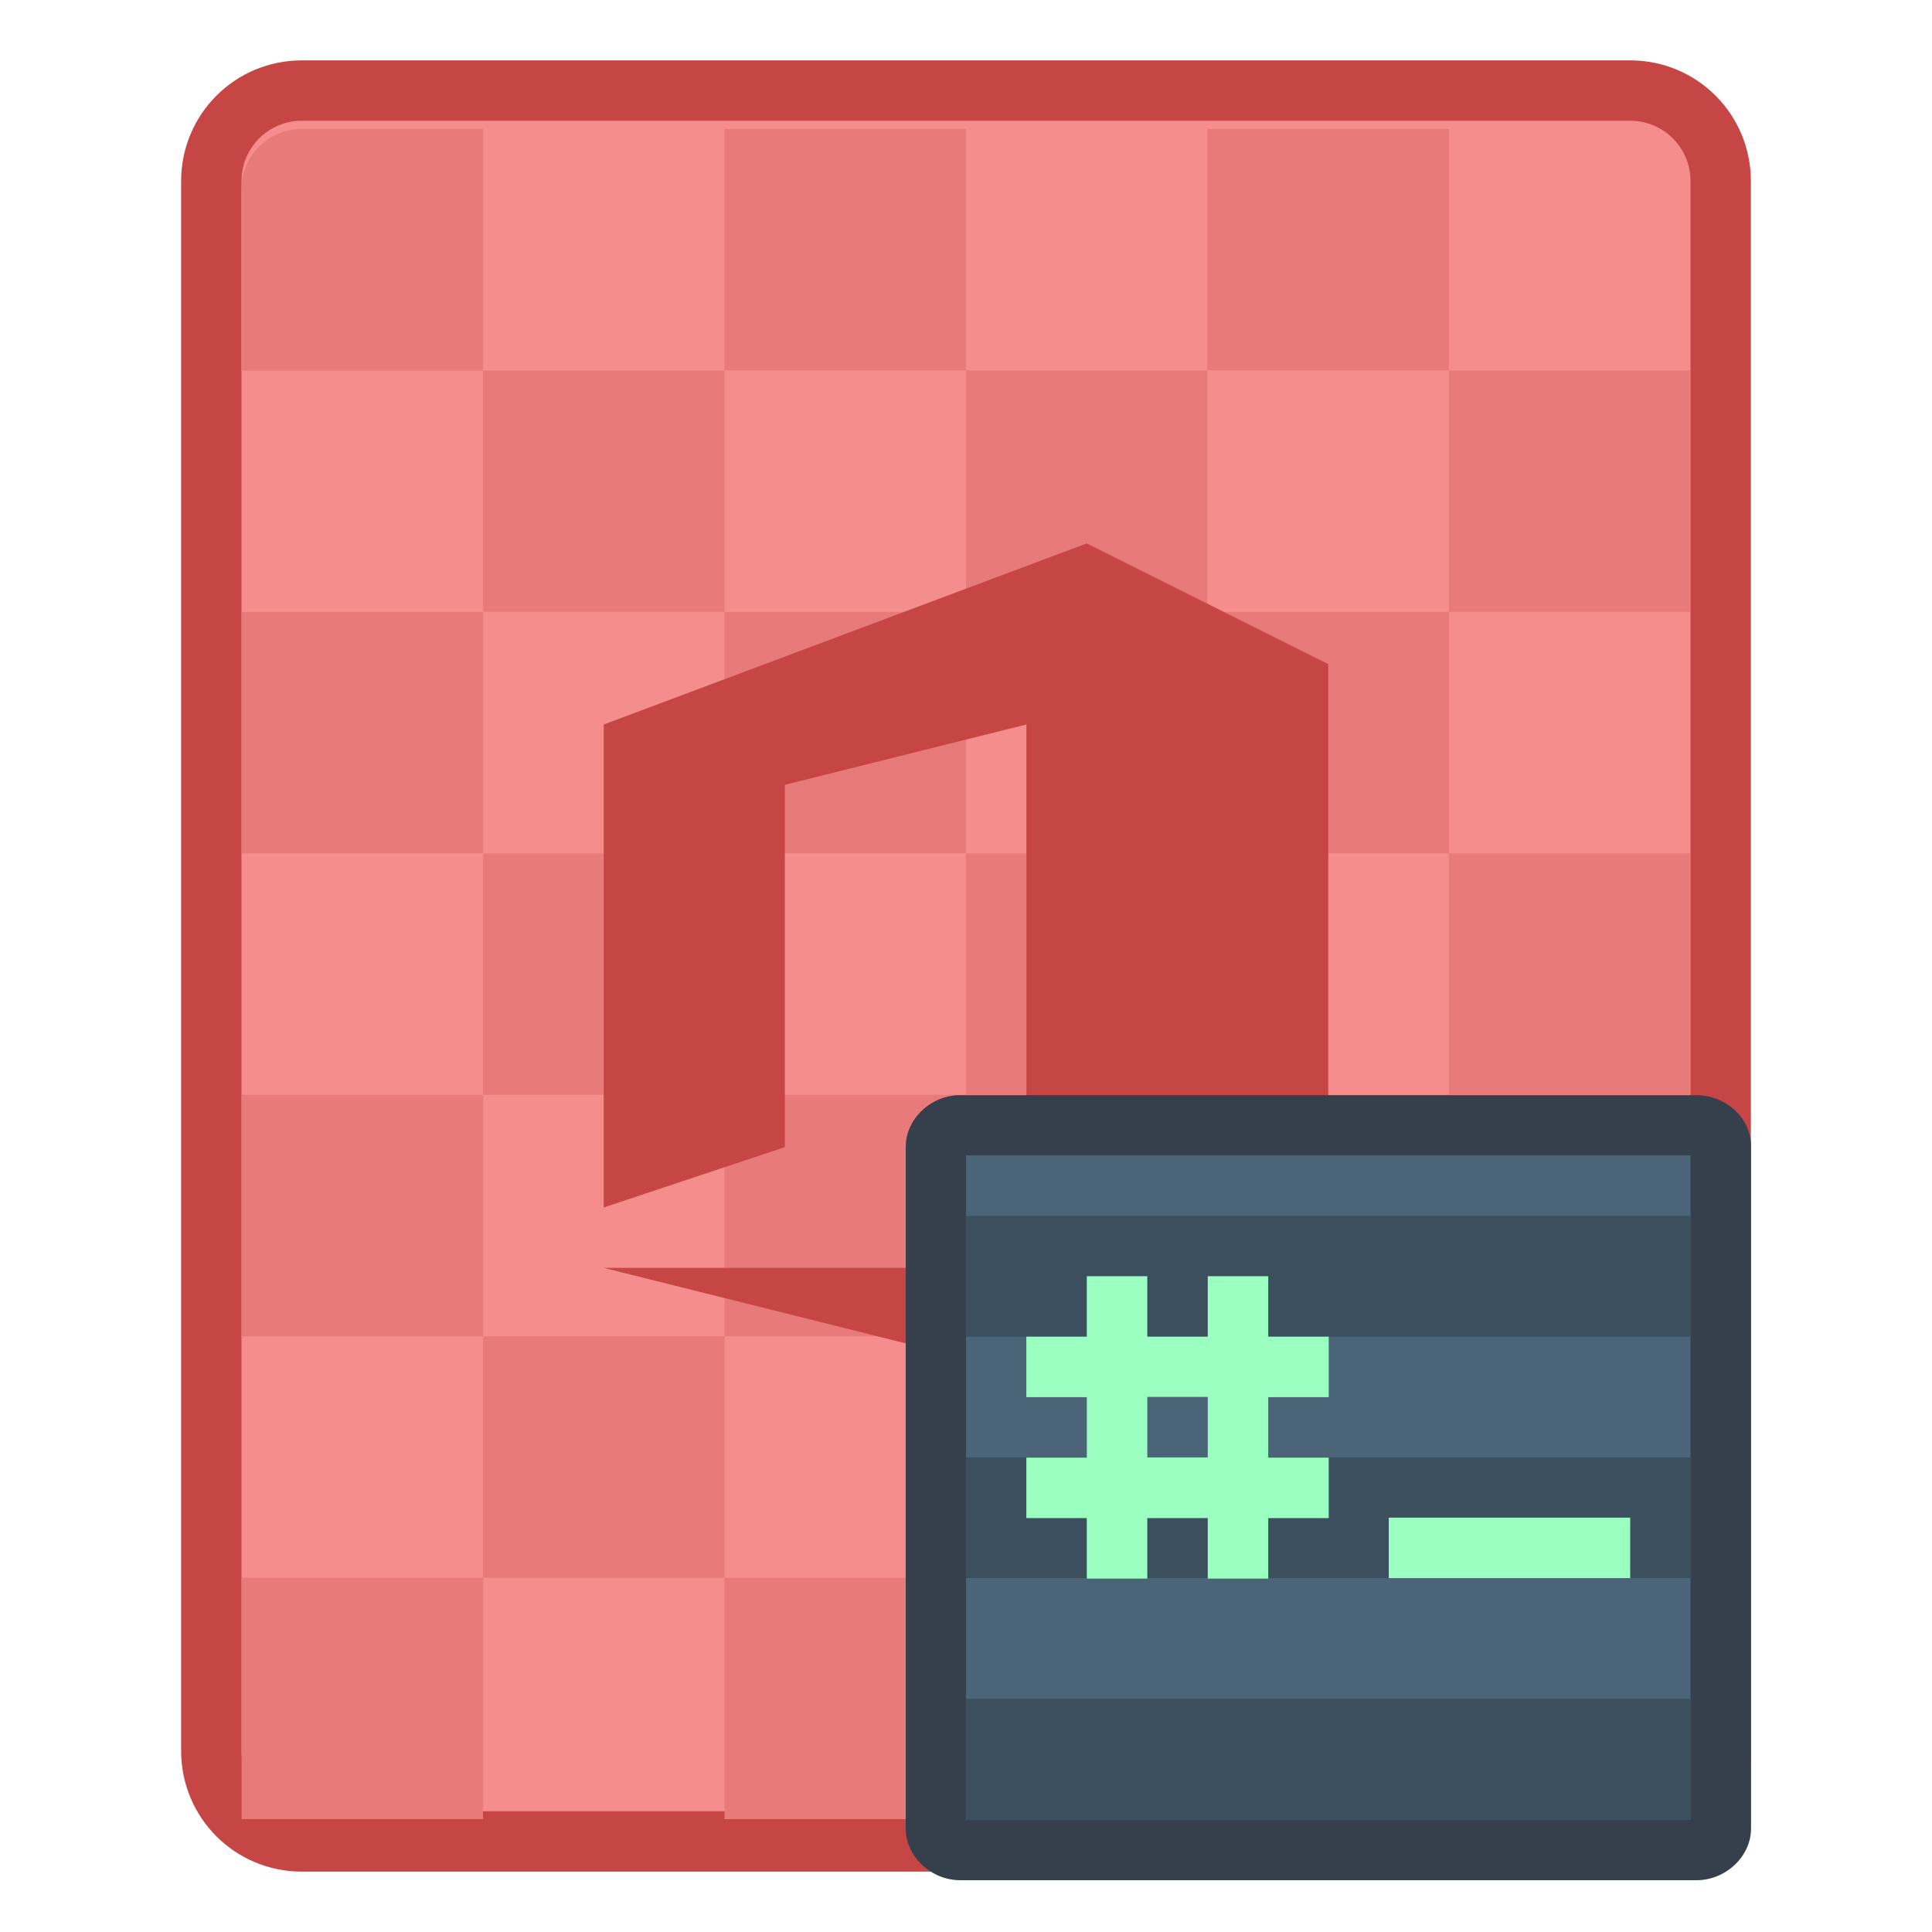 <svg height="32" viewBox="0 0 32 32" width="32" xmlns="http://www.w3.org/2000/svg"><g transform="translate(0 -282.65)"><path d="m5 283.65h22c1.108 0 2 .892 2 2v26c0 1.108-.892 2-2 2h-22c-1.108 0-2-.892-2-2v-26c0-1.108.892-2 2-2z" fill="#c64646"/><path d="m5 284.65h22c.554 0 1 .446 1 1v26c0 .554-.446 1-1 1h-22c-.554 0-1-.446-1-1v-26c0-.554.446-1 1-1z" fill="#f68d8d"/><path d="m.315 292.324c-.147 0-.265.118-.265.265v.529.265h.265.529.265v-.265-.529-.265h-.265zm.794 1.058v1.058h1.058v-1.058zm1.058 0h1.058v-1.058h-1.058zm1.058 0v1.058h1.058v-1.058zm1.058 0h1.058v-1.058h-1.058zm1.058 0v1.058h1.058v-1.058zm0 1.058h-1.058v1.058h1.058zm0 1.058v1.058h1.058v-1.058zm0 1.058h-1.058v1.058h1.058zm0 1.058v.265.529.265h.794.265v-.265-.794zm0 1.058h-1.058v1.058h1.058zm-1.058 0v-1.058h-1.058v1.058zm-1.058 0h-1.058v1.058h1.058zm-1.058 0v-1.058h-1.058v1.058zm-1.058 0h-1.058v1.058h1.058zm0-1.058v-1.058h-1.058v1.058zm0-1.058h1.058v-1.058h-1.058zm0-1.058v-1.058h-1.058v1.058zm1.058 0h1.058v-1.058h-1.058zm1.058 0v1.058h1.058v-1.058zm0 1.058h-1.058v1.058h1.058z" fill="#e97a7a" transform="matrix(3.78 0 0 3.78 3.809 -820.198)"/><path d="m10 302.65v-8l8-3 4 2v11l-4 1-8-2h7v-9l-4 1v6z" fill="#c64646"/><g transform="matrix(3.78 0 0 3.78 14 -807.87)"><path d="m.503 293.296c-.125 0-.238.102-.238.227l0 2.986c0.0.125.113.227.238.227h3.228c.125 0 .238-.102.238-.227l-0-2.99c0-.125-.113-.222-.238-.223z" fill="#36404d"/><path d="m.529 293.56h3.175l0 2.91h-3.175z" fill="#4b6477"/></g><g transform="matrix(3.78 0 0 3.78 4 -805.37)"><g fill="#3c4f5e"><path d="m3.175 294.222h3.175v.529h-3.175z"/><path d="m3.175 293.164h3.175v.529h-3.175z"/><path d="m3.175 295.28h3.175v.529h-3.175z"/></g><path d="m3.704 293.428v.265h-.265v.265h.265v.265h-.265v.265h.265v.265h.265v-.265h.265v.265h.265v-.265h.265v-.265h-.265v-.265h.265v-.265h-.265v-.265h-.265v.265h-.265v-.265zm.265.529h.265v.265h-.265z" fill="#9affc1"/><path d="m5.027 294.486h1.058v.265h-1.058z" fill="#9affc1"/></g></g></svg>